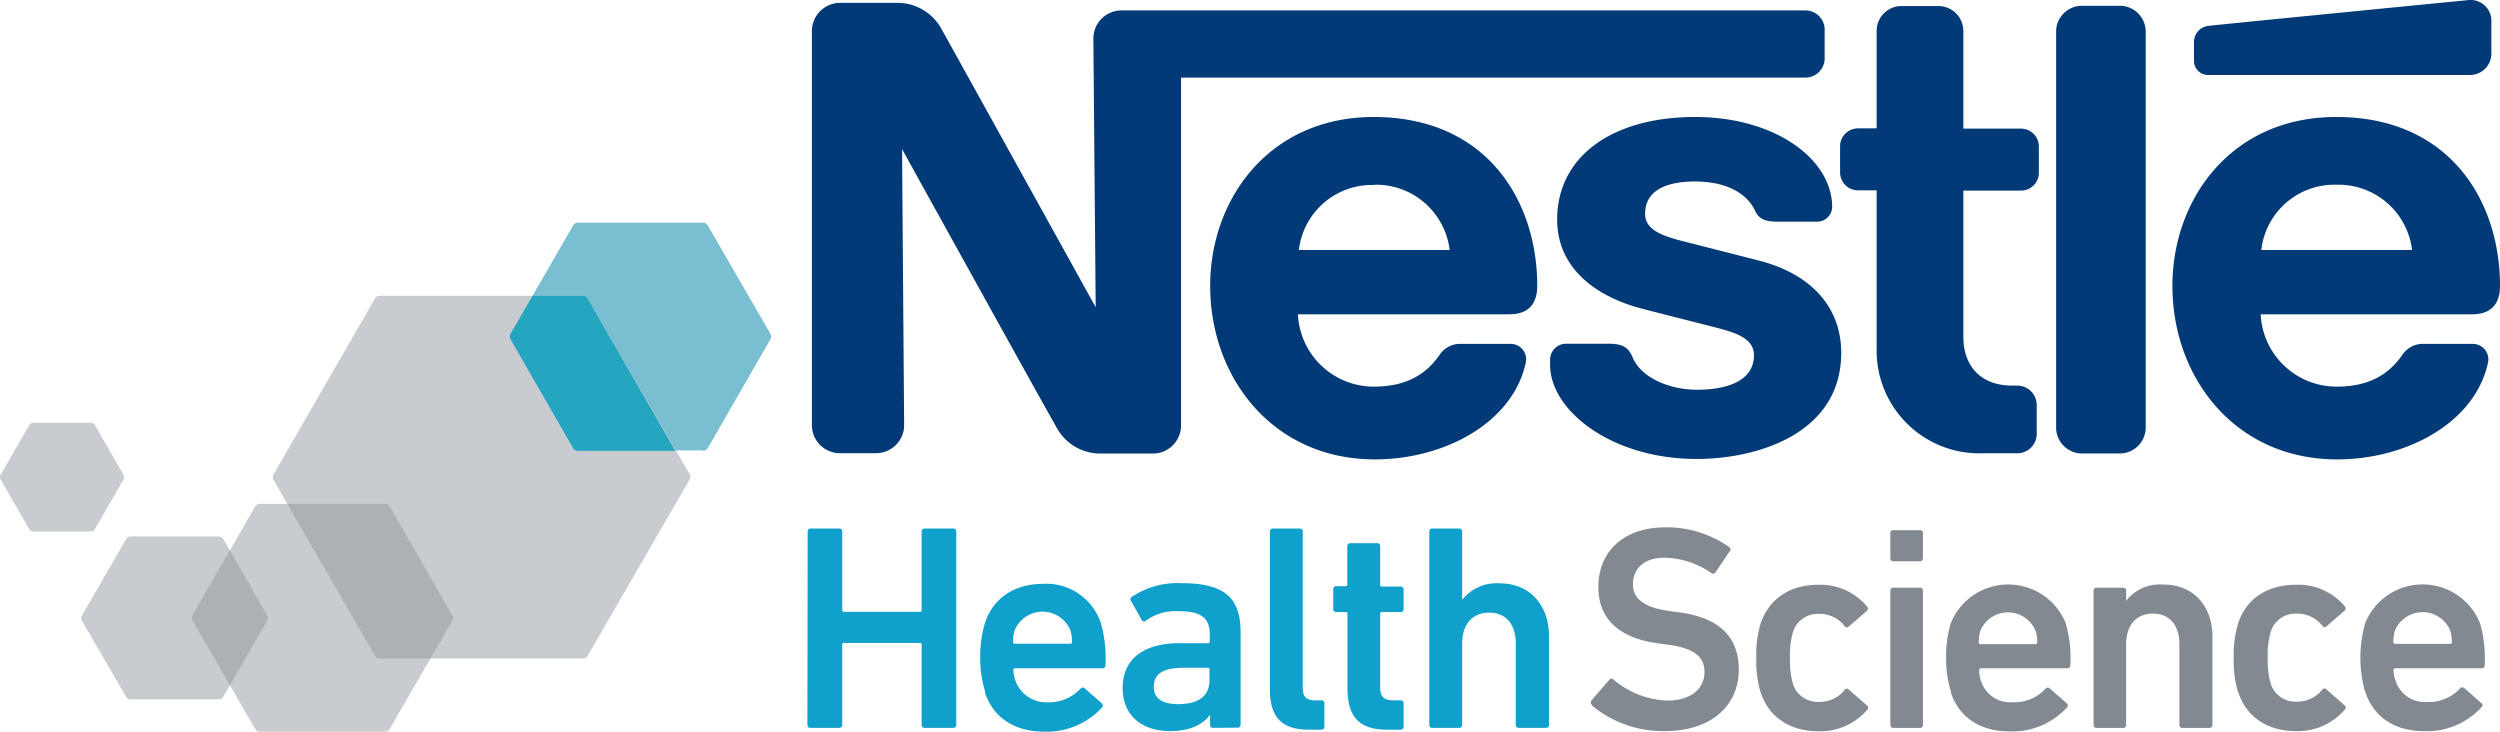 <svg xmlns="http://www.w3.org/2000/svg" viewBox="0 0 290 84.87"><defs><style>.cls-1{fill:#c8ccd0;}.cls-2{fill:#79bfd1;}.cls-3{fill:#24a5c0;}.cls-4{fill:#adb0b5;}.cls-5{fill:#023a78;fill-rule:evenodd;}.cls-6{fill:#0fa0cc;}.cls-7{fill:#838991;}</style></defs><title>logoHeaderNestle</title><g id="Capa_2" data-name="Capa 2"><g id="Capa_1-2" data-name="Capa 1"><path class="cls-1" d="M44.68,84.87H30.12a.6.6,0,0,1-.52-.3L22.33,72a.61.61,0,0,1,0-.61L29.6,58.75a.62.62,0,0,1,.52-.3H44.68a.62.62,0,0,1,.52.3l7.28,12.61a.61.61,0,0,1,0,.61L45.2,84.57a.6.6,0,0,1-.52.3"/><path class="cls-2" d="M81.57,52.25H67a.6.6,0,0,1-.52-.3L59.22,39.34a.59.59,0,0,1,0-.6L66.5,26.13a.58.58,0,0,1,.52-.3H81.57a.58.58,0,0,1,.52.3l7.29,12.61a.64.64,0,0,1,0,.6L82.09,52a.6.6,0,0,1-.52.3"/><path class="cls-1" d="M67.63,76.39H44a.63.63,0,0,1-.53-.3L31.72,55.66a.58.58,0,0,1,0-.62L43.51,34.61a.63.63,0,0,1,.53-.3H67.63a.64.64,0,0,1,.53.3L80,55a.62.62,0,0,1,0,.62L68.16,76.09a.64.64,0,0,1-.53.3"/><path class="cls-1" d="M25.39,81.13H15.14a.57.57,0,0,1-.51-.3L9.5,72a.57.57,0,0,1,0-.59l5.13-8.88a.57.57,0,0,1,.51-.3H25.39a.58.58,0,0,1,.51.3L31,71.37A.62.62,0,0,1,31,72L25.9,80.83a.58.58,0,0,1-.51.3"/><path class="cls-1" d="M10.51,61.66H3.89a.58.58,0,0,1-.5-.28L.08,55.64a.55.55,0,0,1,0-.58l3.31-5.74a.58.58,0,0,1,.5-.28h6.62a.58.58,0,0,1,.5.28l3.31,5.74a.55.55,0,0,1,0,.58L11,61.38a.58.58,0,0,1-.5.28"/><path class="cls-3" d="M68.16,34.62a.6.6,0,0,0-.53-.31H61.77l-2.56,4.43a.64.64,0,0,0,0,.6L66.49,52a.63.63,0,0,0,.53.3H78.34Z"/><path class="cls-4" d="M45.2,58.75a.62.62,0,0,0-.52-.3H33.33L43.51,76.08a.61.61,0,0,0,.53.31h5.88L52.48,72a.59.59,0,0,0,0-.6Z"/><path class="cls-4" d="M26.67,63.83l-4.35,7.53a.64.64,0,0,0,0,.6l4.35,7.54L31,72a.62.62,0,0,0,0-.59Z"/><path class="cls-5" d="M248.9,49.6a3,3,0,0,1-3,3h-4.39a3,3,0,0,1-3-3V3.67a3,3,0,0,1,3-3h4.39a3,3,0,0,1,3,3V49.6Z"/><path class="cls-5" d="M254.5,4.89V7.07a1.64,1.64,0,0,0,1.65,1.63h30.3A2.49,2.49,0,0,0,289,6.2V2.51A2.42,2.42,0,0,0,286.44,0s-29.29,2.87-30.23,3a1.88,1.88,0,0,0-1.71,1.9Z"/><path class="cls-5" d="M234,52.58a2.26,2.26,0,0,0,2.26-2.25V47A2.26,2.26,0,0,0,234,44.73h-.61c-3.61,0-5.64-2.28-5.64-5.62v-17h6.68A2.07,2.07,0,0,0,236.51,20V17a2.08,2.08,0,0,0-2.08-2.08h-6.68V3.6a2.9,2.9,0,0,0-2.9-2.9h-4.28a2.88,2.88,0,0,0-2.88,2.89v11.3h-2.16A2.08,2.08,0,0,0,213.45,17V20a2.08,2.08,0,0,0,2.08,2.08h2.16V40.5A11.91,11.91,0,0,0,230,52.58Z"/><path class="cls-5" d="M159.38,13.57c-12.18,0-19,9.54-19,19.59,0,10.7,7.32,20.13,19.1,20.13,8.06,0,16-4.24,17.51-11.22a1.79,1.79,0,0,0-1.75-2.18h-5.76A2.87,2.87,0,0,0,167,41.15c-1.65,2.41-4.06,3.7-7.63,3.7a8.81,8.81,0,0,1-8.81-8.39h24.5c2.25,0,3.26-1.22,3.26-3.31,0-9.79-5.8-19.58-19-19.58Zm0,7.86A8.6,8.6,0,0,1,168.16,29H150.67a8.53,8.53,0,0,1,8.71-7.54Z"/><path class="cls-5" d="M271,13.57c-12.19,0-19,9.54-19,19.59,0,10.7,7.32,20.13,19.1,20.13,8.06,0,16-4.24,17.51-11.22a1.8,1.8,0,0,0-1.76-2.18h-5.76a2.85,2.85,0,0,0-2.41,1.26c-1.65,2.41-4.06,3.7-7.63,3.7a8.81,8.81,0,0,1-8.81-8.39h24.5c2.25,0,3.26-1.22,3.26-3.31,0-9.79-5.8-19.58-19-19.58Zm0,7.86A8.6,8.6,0,0,1,279.8,29H262.31A8.53,8.53,0,0,1,271,21.43Z"/><path class="cls-5" d="M209.45,1.21H130.09a3.26,3.26,0,0,0-3.26,3.27l.27,31.16S110,4.76,109.11,3.18A5.83,5.83,0,0,0,104,.33H97.45A3.28,3.28,0,0,0,94.18,3.6V49.31a3.25,3.25,0,0,0,3.25,3.26h4.19a3.26,3.26,0,0,0,3.26-3.27l-.24-32s17.26,31.2,18,32.42a5.74,5.74,0,0,0,5.13,2.89h6A3.26,3.26,0,0,0,137,49.31V9h72.43a2.23,2.23,0,0,0,2.23-2.23V3.44a2.23,2.23,0,0,0-2.23-2.23Z"/><path class="cls-5" d="M196.6,21.05c3.45,0,6,1.25,7,3.42.45,1,1.31,1.24,2.5,1.24h4.74a1.73,1.73,0,0,0,1.69-1.7c0-5.52-6.58-10.44-15.9-10.44-9.63,0-16,4.59-16,11.9,0,5.59,4.42,8.93,9.86,10.34,2.47.65,6.7,1.7,8.76,2.24,2.22.58,4.21,1.26,4.21,3.16,0,3-3.17,4-6.62,4-3.27,0-6.54-1.46-7.47-3.79-.54-1.36-1.49-1.55-2.93-1.55h-4.82a1.86,1.86,0,0,0-1.81,1.82v.62c0,5.34,7.16,10.93,17,10.93,7,0,16.77-2.91,16.77-12.31,0-5.44-3.65-9.2-9.57-10.71L195,27.92c-2.15-.56-4.17-1.26-4.17-3.11,0-2.8,2.59-3.76,5.82-3.76Z"/><path class="cls-6" d="M93.69,61.65a.32.32,0,0,1,.34-.34h3.33a.32.32,0,0,1,.34.34v9.11a.18.18,0,0,0,.2.21h8.81c.14,0,.2-.07.2-.21V61.65a.33.33,0,0,1,.35-.34h3.33a.33.33,0,0,1,.34.34V84.09a.32.32,0,0,1-.34.34h-3.33a.32.32,0,0,1-.35-.34V74.78c0-.14-.06-.2-.2-.2H97.9a.18.18,0,0,0-.2.2v9.31a.32.32,0,0,1-.34.34H94a.32.32,0,0,1-.34-.34Z"/><path class="cls-6" d="M114.29,80.25a12.67,12.67,0,0,1-.58-4,13.09,13.09,0,0,1,.55-4c.92-2.85,3.43-4.52,6.7-4.52a6.65,6.65,0,0,1,6.73,4.52,14.84,14.84,0,0,1,.54,4.93.32.32,0,0,1-.37.34h-10.1c-.14,0-.2.07-.2.21a3.81,3.81,0,0,0,3.9,3.74,5,5,0,0,0,3.85-1.56c.17-.18.34-.21.51-.07l2,1.76a.32.32,0,0,1,0,.48,8.66,8.66,0,0,1-6.73,2.79c-3.47,0-5.92-1.7-6.84-4.56m9.9-7.24a3.5,3.5,0,0,0-6.43,0,4.08,4.08,0,0,0-.2,1.39c0,.14.06.21.2.21h6.43a.18.18,0,0,0,.2-.21,4.34,4.34,0,0,0-.2-1.39"/><path class="cls-6" d="M140.71,84.43a.32.32,0,0,1-.34-.34V82.9h0c-.79,1.13-2.32,1.91-4.63,1.91-3,0-5.51-1.57-5.51-5s2.52-5.2,6.57-5.2h3.33a.18.18,0,0,0,.2-.21v-.78c0-1.87-.88-2.72-3.63-2.72A5.8,5.8,0,0,0,132.92,72a.3.3,0,0,1-.47-.06l-1.26-2.25a.31.31,0,0,1,.07-.44,9.56,9.56,0,0,1,5.81-1.6c5,0,6.84,1.7,6.84,5.72v10.7a.32.32,0,0,1-.34.34Zm-.41-5.5V77.67a.18.18,0,0,0-.2-.21h-2.72c-2.45,0-3.54.68-3.54,2.22,0,1.35,1,2,2.83,2,2.34,0,3.63-.92,3.63-2.79"/><path class="cls-6" d="M151.79,84.64c-3.19,0-4.48-1.53-4.48-4.69V61.65a.32.32,0,0,1,.33-.34h3.13a.33.33,0,0,1,.35.34V79.74c0,1.12.44,1.5,1.42,1.5h.75a.32.32,0,0,1,.34.34V84.3a.33.33,0,0,1-.34.34Z"/><path class="cls-6" d="M160.87,84.64c-3.3,0-4.56-1.6-4.56-4.79V71.21c0-.14-.06-.21-.2-.21H155a.32.32,0,0,1-.34-.34V68.39A.33.33,0,0,1,155,68h1.09c.14,0,.2-.06.2-.2V63.35a.33.33,0,0,1,.35-.34h3.12a.32.32,0,0,1,.34.34v4.49c0,.14.07.2.21.2h2.17a.32.32,0,0,1,.34.35v2.27a.32.32,0,0,1-.34.34h-2.17a.19.19,0,0,0-.21.21v8.5c0,1.15.48,1.53,1.53,1.53h.85a.32.32,0,0,1,.34.34V84.3a.32.32,0,0,1-.34.34Z"/><path class="cls-6" d="M176.17,84.43a.32.32,0,0,1-.34-.33V74.64c0-2.11-1.05-3.57-3.09-3.57s-3.13,1.46-3.13,3.57V84.1a.32.32,0,0,1-.34.33h-3.13a.32.32,0,0,1-.34-.33V61.65a.33.33,0,0,1,.34-.34h3.13a.33.33,0,0,1,.34.34v7.93h0A5.09,5.09,0,0,1,174,67.67c3.5,0,5.68,2.59,5.68,6.09V84.1a.32.32,0,0,1-.34.33Z"/><path class="cls-7" d="M184.67,81.77a.37.37,0,0,1-.07-.51l2.09-2.42a.31.31,0,0,1,.48,0,10.24,10.24,0,0,0,6.24,2.43c2.73,0,4.31-1.38,4.31-3.3,0-1.66-1-2.74-4.18-3.18l-1.21-.16c-4.42-.61-6.92-2.74-6.92-6.55,0-4.15,3-6.91,7.76-6.91a12.61,12.61,0,0,1,7.42,2.29.3.3,0,0,1,.07.47L199,66.39a.33.33,0,0,1-.47.1,9.67,9.67,0,0,0-5.5-1.79c-2.33,0-3.61,1.28-3.61,3.07,0,1.59,1.11,2.66,4.22,3.11l1.21.16c4.42.61,6.85,2.7,6.85,6.65s-2.94,7.12-8.64,7.12a12.9,12.9,0,0,1-8.43-3"/><path class="cls-7" d="M204.23,80.32a12.69,12.69,0,0,1-.5-4,12.76,12.76,0,0,1,.5-4c1-2.9,3.44-4.49,6.72-4.49a7.09,7.09,0,0,1,5.63,2.53.35.35,0,0,1,0,.48l-2.13,1.85a.3.3,0,0,1-.47-.06,3.67,3.67,0,0,0-3-1.42,3,3,0,0,0-3,2.12,9.59,9.59,0,0,0-.34,3,9.77,9.77,0,0,0,.34,3,3,3,0,0,0,3,2.09A3.69,3.69,0,0,0,214,80a.3.3,0,0,1,.47,0l2.13,1.86c.16.14.13.3,0,.47a7.16,7.16,0,0,1-5.63,2.5c-3.28,0-5.77-1.59-6.72-4.49"/><path class="cls-7" d="M219.61,65.11a.32.32,0,0,1-.33-.34V61.83a.31.31,0,0,1,.33-.33h3.11a.32.32,0,0,1,.34.33v2.94a.33.33,0,0,1-.34.34Zm0,19.33a.32.32,0,0,1-.33-.34V68.51a.32.32,0,0,1,.33-.34h3.11a.33.33,0,0,1,.34.34V84.1a.33.33,0,0,1-.34.34Z"/><path class="cls-7" d="M226.33,80.29a12.56,12.56,0,0,1-.58-4,13.22,13.22,0,0,1,.54-4,7.19,7.19,0,0,1,13.33,0,14.6,14.6,0,0,1,.54,4.89.33.33,0,0,1-.37.34h-10a.18.18,0,0,0-.2.2A3.66,3.66,0,0,0,229.8,79a3.54,3.54,0,0,0,3.64,2.46,4.9,4.9,0,0,0,3.82-1.55c.17-.17.34-.2.5-.07l2,1.76a.3.3,0,0,1,0,.47,8.58,8.58,0,0,1-6.68,2.77c-3.44,0-5.87-1.69-6.78-4.52m9.81-7.19a3.47,3.47,0,0,0-6.37,0,4,4,0,0,0-.2,1.39.18.18,0,0,0,.2.2h6.37a.18.18,0,0,0,.21-.2,4,4,0,0,0-.21-1.39"/><path class="cls-7" d="M253.15,84.44a.32.32,0,0,1-.34-.34V74.72c0-2.09-1.05-3.54-3.07-3.54s-3.11,1.45-3.11,3.54V84.1a.32.32,0,0,1-.33.34h-3.11a.33.33,0,0,1-.34-.34V68.51a.33.33,0,0,1,.34-.34h3.11a.32.32,0,0,1,.33.34v1.18h0A5,5,0,0,1,251,67.81c3.48,0,5.64,2.56,5.64,6V84.1a.33.33,0,0,1-.34.34Z"/><path class="cls-7" d="M259.62,80.32a12.65,12.65,0,0,1-.51-4,12.72,12.72,0,0,1,.51-4c.94-2.9,3.44-4.49,6.71-4.49A7.1,7.1,0,0,1,272,70.33a.35.35,0,0,1,0,.48l-2.13,1.85a.3.3,0,0,1-.47-.06,3.67,3.67,0,0,0-3-1.42,3,3,0,0,0-3,2.12,9.59,9.59,0,0,0-.34,3,9.77,9.77,0,0,0,.34,3,3,3,0,0,0,3,2.09,3.69,3.69,0,0,0,3-1.41.3.3,0,0,1,.47,0l2.13,1.86c.16.14.13.3,0,.47a7.17,7.17,0,0,1-5.64,2.5c-3.27,0-5.77-1.59-6.71-4.49"/><path class="cls-7" d="M274.36,80.29a14.69,14.69,0,0,1,0-8,7.18,7.18,0,0,1,13.32,0,14.6,14.6,0,0,1,.54,4.89.32.32,0,0,1-.37.34h-10a.18.18,0,0,0-.2.2,3.43,3.43,0,0,0,.24,1.25,3.54,3.54,0,0,0,3.64,2.46,4.89,4.89,0,0,0,3.81-1.55.35.35,0,0,1,.51-.07l2,1.76a.3.3,0,0,1,0,.47,8.55,8.55,0,0,1-6.68,2.77c-3.44,0-5.87-1.69-6.78-4.52m9.82-7.19a3.48,3.48,0,0,0-6.38,0,4.3,4.3,0,0,0-.2,1.39.18.18,0,0,0,.2.2h6.38a.18.18,0,0,0,.2-.2,4.3,4.3,0,0,0-.2-1.39"/></g></g></svg>